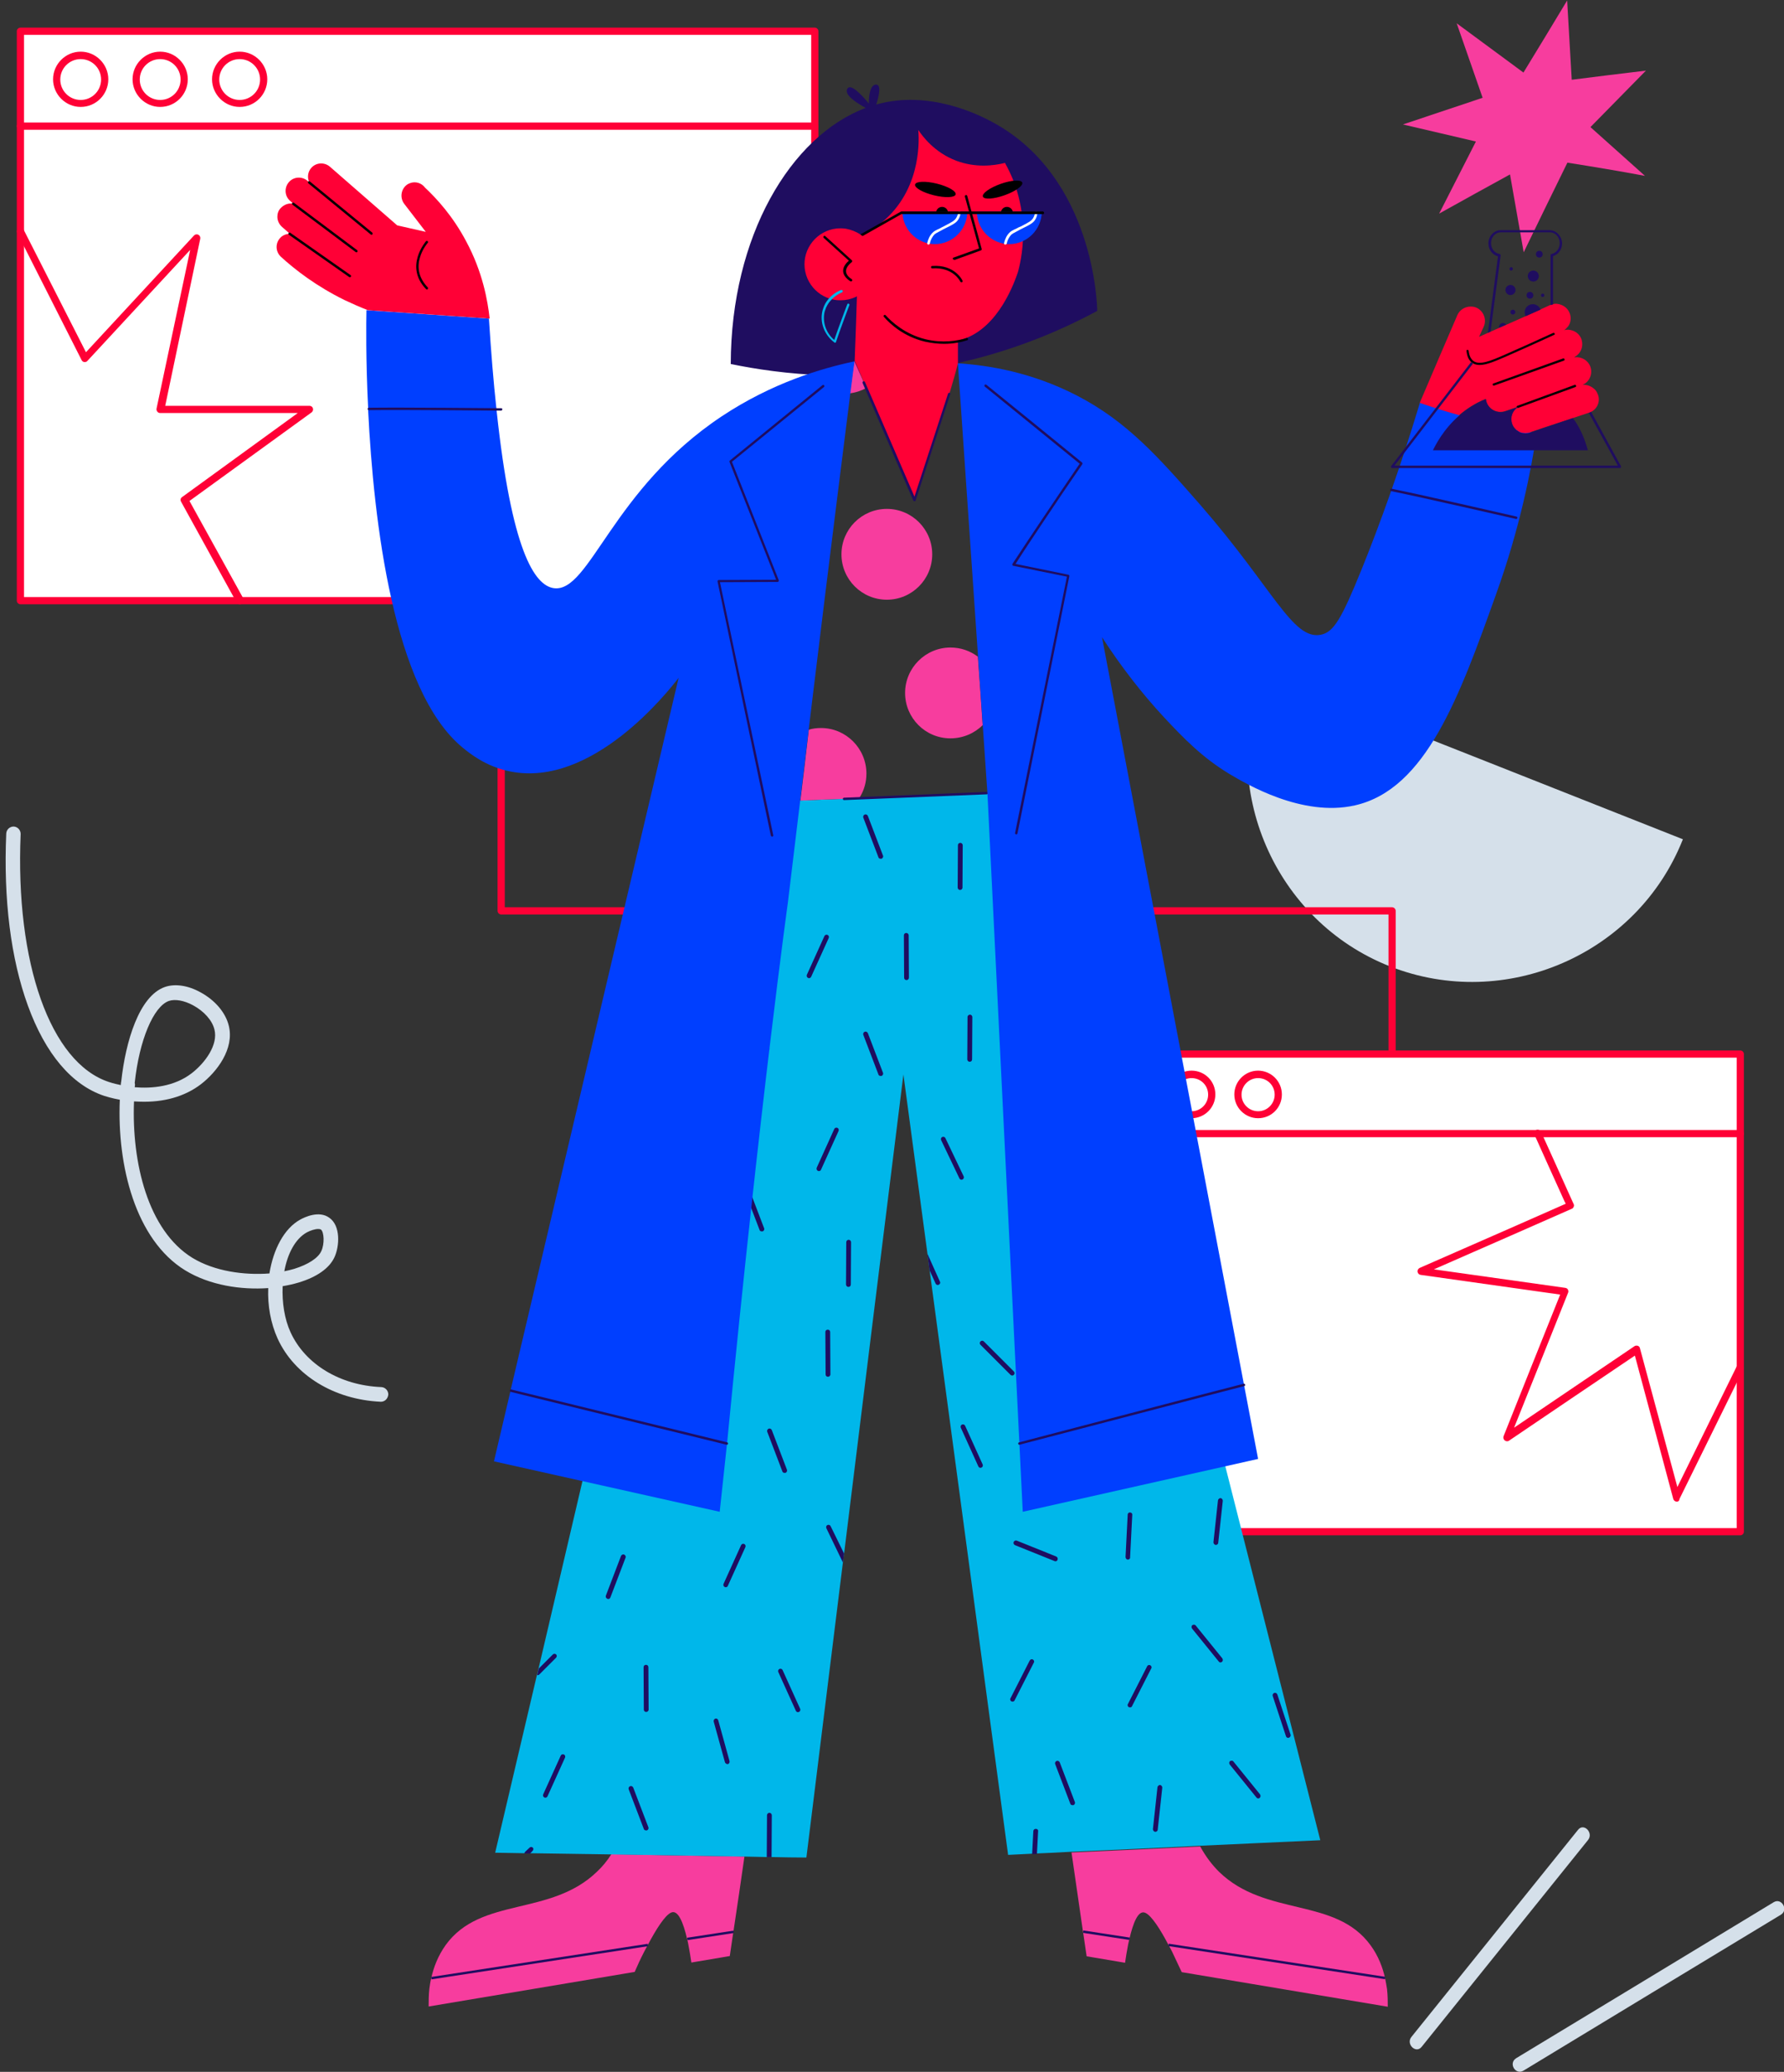 <svg version="1.1" id="Слой_1" xmlns="http://www.w3.org/2000/svg" x="0" y="0" width="742.9" height="862.3" xml:space="preserve"><rect width="100%" height="100%" fill="#333333" stroke="none"/><style>.st0{fill:#d5e0ea}.st1{fill:#fff}.st2{fill:#ff0036}.st3{fill:#1f0d60}.st4{fill:#003fff}.st5{fill:#00b7ea}.st6{fill:#f73d9e}</style><g id="background"><path id="semicircle" class="st0" d="M700.8 349.3c-19 48-74 71.8-122 52.9s-71.8-74-52.9-122c58.3 23 116.6 46 174.9 69.1z"/><g id="window1"><path class="st1" d="M8.5 13h330.8v237H8.5z"/><path class="st2" d="M339.2 251.5H8.5c-.8 0-1.5-.7-1.5-1.5V13c0-.8.7-1.5 1.5-1.5h330.8c.8 0 1.5.7 1.5 1.5v237c-.1.9-.7 1.5-1.6 1.5zm-329.2-3h327.8v-234H10v234z"/><path class="st2" d="M339.2 54H8.5c-.8 0-1.5-.7-1.5-1.5S7.7 51 8.5 51h330.7c.8 0 1.5.7 1.5 1.5s-.6 1.5-1.5 1.5zM33.6 44.5c-6.3 0-11.5-5.2-11.5-11.5s5.2-11.5 11.5-11.5S45.1 26.7 45.1 33 40 44.5 33.6 44.5zm0-19.9c-4.7 0-8.5 3.8-8.5 8.5s3.8 8.5 8.5 8.5 8.5-3.8 8.5-8.5-3.8-8.5-8.5-8.5zM66.7 44.5c-6.3 0-11.5-5.2-11.5-11.5s5.2-11.5 11.5-11.5S78.2 26.7 78.2 33s-5.1 11.5-11.5 11.5zm0-19.9c-4.7 0-8.5 3.8-8.5 8.5s3.8 8.5 8.5 8.5 8.5-3.8 8.5-8.5-3.8-8.5-8.5-8.5zM99.8 44.5c-6.3 0-11.5-5.2-11.5-11.5s5.2-11.5 11.5-11.5 11.5 5.2 11.5 11.5-5.1 11.5-11.5 11.5zm0-19.9c-4.7 0-8.5 3.8-8.5 8.5s3.8 8.5 8.5 8.5 8.5-3.8 8.5-8.5-3.8-8.5-8.5-8.5zM99.8 251.5c-.5 0-1-.3-1.3-.8l-23.1-41.9c-.4-.7-.2-1.5.4-1.9l48.2-35H66.7c-.5 0-.9-.2-1.2-.6-.3-.4-.4-.8-.3-1.3l14-66-42.8 46.2c-.3.4-.8.5-1.3.5-.5-.1-.9-.4-1.1-.8L7.2 97c-.4-.7-.1-1.6.7-2 .7-.4 1.6-.1 2 .7l25.9 50.9 45-48.6c.5-.5 1.2-.6 1.8-.3.6.3.9 1 .8 1.6l-14.6 69.6h60.1c.6 0 1.2.4 1.4 1s0 1.3-.5 1.7l-50.9 36.9 22.5 40.7c.4.7.1 1.6-.6 2-.5.3-.7.3-1 .3z"/></g><path id="line" class="st2" d="M579.7 440.2c-.8 0-1.5-.7-1.5-1.5v-58.1H208.7c-.8 0-1.5-.7-1.5-1.5V250c0-.8.7-1.5 1.5-1.5s1.5.7 1.5 1.5v127.6h369.5c.8 0 1.5.7 1.5 1.5v59.6c0 .9-.7 1.5-1.5 1.5z"/><g id="window2"><path class="st1" d="M447.3 438.7h277.4v198.8H447.3z"/><path class="st2" d="M724.7 639H447.3c-.8 0-1.5-.7-1.5-1.5V438.7c0-.8.7-1.5 1.5-1.5h277.4c.8 0 1.5.7 1.5 1.5v198.8c0 .8-.7 1.5-1.5 1.5zm-275.9-3h274.4V440.2H448.8V636z"/><path class="st2" d="M724.7 473.3H447.3c-.8 0-1.5-.7-1.5-1.5s.7-1.5 1.5-1.5h277.4c.8 0 1.5.7 1.5 1.5s-.7 1.5-1.5 1.5zM468.4 465.4c-5.4 0-9.9-4.4-9.9-9.9 0-5.4 4.4-9.9 9.9-9.9 5.4 0 9.9 4.4 9.9 9.9s-4.4 9.9-9.9 9.9zm0-16.7c-3.8 0-6.9 3.1-6.9 6.9s3.1 6.9 6.9 6.9 6.9-3.1 6.9-6.9c0-3.9-3.1-6.9-6.9-6.9zM496.2 465.4c-5.4 0-9.9-4.4-9.9-9.9 0-5.4 4.4-9.9 9.9-9.9s9.9 4.4 9.9 9.9-4.5 9.9-9.9 9.9zm0-16.7c-3.8 0-6.9 3.1-6.9 6.9s3.1 6.9 6.9 6.9 6.9-3.1 6.9-6.9c0-3.9-3.1-6.9-6.9-6.9zM523.9 465.4c-5.4 0-9.9-4.4-9.9-9.9 0-5.4 4.4-9.9 9.9-9.9 5.4 0 9.9 4.4 9.9 9.9s-4.4 9.9-9.9 9.9zm0-16.7c-3.8 0-6.9 3.1-6.9 6.9s3.1 6.9 6.9 6.9c3.8 0 6.9-3.1 6.9-6.9 0-3.9-3.1-6.9-6.9-6.9z"/><path class="st2" d="M698.2 625c-.7-.1-1.2-.5-1.4-1.1l-7.2-26.9c-2.9-10.9-5.9-21.9-8.8-32.8-17.5 11.8-35 23.6-52.4 35.4-.5.4-1.3.3-1.8-.1s-.7-1.1-.5-1.7l11.7-29.3c4-9.9 7.9-19.8 11.9-29.7l-58.1-8.2c-.7-.1-1.2-.6-1.3-1.3s.3-1.3.9-1.6c12.4-5.4 24.8-10.9 37.2-16.3L652 501l-.5-1c-4.2-9.2-8.3-18.4-12.5-27.7-.3-.8 0-1.6.7-2 .8-.3 1.6 0 2 .7 4.2 9.2 8.3 18.4 12.5 27.7l1.1 2.4c.2.4.2.8 0 1.2s-.4.7-.8.8l-25 11c-10.8 4.7-21.6 9.5-32.4 14.2l54.7 7.7c.5.1.9.3 1.1.7.2.4.3.9.1 1.3l-12.6 31.5-9.9 24.7 50.1-33.9c.4-.3.9-.3 1.4-.2.5.2.8.5.9 1 3.1 11.6 6.3 23.2 9.4 34.8l6.2 23 24.7-50.2c.4-.7 1.3-1 2-.7.7.4 1 1.3.7 2l-26.5 53.8c-.1.9-.6 1.2-1.2 1.2z"/></g><g id="lines"><path class="st0" d="M634.4 861.8c35.7-21.6 71.4-43.3 107.2-64.9 3.3-2 .3-7.2-3-5.2-35.7 21.6-71.4 43.3-107.2 64.9-3.4 2.1-.3 7.2 3 5.2zM592 851.9l69.3-86.1c2.4-3-1.8-7.3-4.2-4.2l-69.3 86.1c-2.5 3 1.8 7.2 4.2 4.2z"/></g><path class="st0" d="M158.6 583.4h-.1c-19.4-.9-35.9-11-42.9-26.3-2.9-6.4-4.2-13.8-3.9-21-11.2.8-24.3-1.1-34.6-7.4-20.7-12.7-28.4-43.6-27.2-71-3.4-.6-5.8-1.4-6.5-1.6-13.5-4.5-24.5-17.5-31.8-37.6-7.1-19.5-10.2-44.2-9-71.6.1-1.7 1.5-2.9 3.1-2.9 1.7.1 2.9 1.5 2.9 3.1-2.3 53.7 12.4 95.2 36.7 103.2.2.1 2.1.7 5 1.3 0-.5.1-1.1.2-1.6 1.8-16.5 7.4-35.4 18.1-39.2 4.2-1.5 9.7-.7 14.9 2.2 6.1 3.3 10.5 8.5 11.8 14 2.3 9.5-4.9 19.1-11.7 24.3-6.7 5.1-15.5 7.6-25.6 7.2-.7 0-1.5-.1-2.2-.1-1 25.5 5.8 53.7 24.3 65.1 9.2 5.6 21.5 7.3 32.1 6.5 1.6-10 6.1-18.7 12.8-22.4 1.8-1 7.8-3.9 12.1-.8 4.8 3.3 4.3 11.8 2.2 16.4-2.1 4.6-7.3 8.3-15 10.6-2 .6-4.2 1.1-6.6 1.5-.3 6.8.8 13.8 3.3 19.2 6.1 13.3 20.6 22.1 37.8 22.8 1.7.1 2.9 1.5 2.9 3.1-.2 1.8-1.5 3-3.1 3zm-26.1-71.9c-1.3 0-3.2.6-4.7 1.4-4.9 2.7-8.1 9-9.4 16.2 1.4-.3 2.8-.6 4.1-1 5.8-1.8 10-4.5 11.3-7.4 1.4-2.9 1.2-8-.2-9-.2-.1-.6-.2-1.1-.2zm-76.4-59c7.1.6 16.4-.2 23.7-5.8 5.7-4.4 11.1-11.9 9.5-18.2-.9-3.8-4.3-7.6-8.9-10.1-3.7-2-7.5-2.7-10.1-1.8-6.4 2.3-12.3 16.3-14.2 34.1.2.6.1 1.2 0 1.8z"/></g><g id="general"><g id="woman"><g id="head"><path id="hair" class="st3" d="M413.8 51.1c-3.9-2.1-23.2-12.7-44.7-8.6-1.4.3-2.8.6-4.2 1 1.3-4.1 2.1-8.4-.2-8.3-2.2.2-2.9 4-2.9 7.9-3.1-3.8-7.7-8.6-9-6.1-1.3 2.5 3.8 5.8 7.7 7.9-31.3 11.8-56.1 53.4-56.2 106.6 20.4 4.2 54.4 8.5 94.5-.4 24.3-5.4 43.8-14 58.1-21.7 0-2.8-1.4-55.4-43.1-78.3z"/><g id="face"><path class="st2" d="M419.5 69.7c-.5-1-1-1.9-1-1.9-4.8 1.2-12.2 2.1-20.3-.9-9.2-3.5-14.1-10.3-15.8-12.8.2 2.5 1.9 22.9-13.6 37.1-9 8.3-19.4 10.3-24.1 10.9.2.6.3 1.2.5 1.9.5 1.9 1.2 3.6 1.2 3.6s1.6 4 4.5 7.6c.2.2 2.4 2.8 6 6.2-.3 9.6-.6 19.2-1 28.8 0 .1.1.1.1.2l4.8 11.1c6.7 15.6 13.4 31.1 20.1 46.7 2.9-7.3 15.5-46.4 18-57v-9.5c.7-.1 1.4-.3 2-.5 15.2-4.8 21.8-24.5 23-28-.1-.1 7.1-21.4-4.4-43.5z"/><path d="M393.1 143.1c-2.4 0-5.1-.3-7.9-.9-8.8-2.1-14.5-7.3-17.1-10.3-.2-.2-.2-.5 0-.7s.5-.2.7 0c2.5 2.8 8.1 7.9 16.6 10 7.1 1.7 13.2.7 17.1-.5.3-.1.5.1.6.3.1.3-.1.5-.3.6-2.4.8-5.8 1.5-9.7 1.5z"/></g><path id="nose" d="M397.3 108.1c-.2 0-.4-.1-.5-.3-.1-.3 0-.5.3-.6l10.6-3.8-5.9-21.6c-.1-.3.1-.5.4-.6s.5.1.6.4l6 22c.1.3-.1.5-.3.6l-11 4c0-.1-.1-.1-.2-.1z"/><g id="eyes"><circle cx="392.3" cy="88.6" r="2.5"/><circle cx="419.3" cy="88.6" r="2.5"/></g><g id="brows"><ellipse transform="rotate(-76.232 389.474 78.869)" cx="389.5" cy="78.9" rx="2.5" ry="8.7"/><ellipse transform="rotate(-19.622 417.497 78.91)" cx="417.5" cy="78.9" rx="8.7" ry="2.5"/></g><g id="glasses"><path class="st4" d="M402.8 88.1c0 7.4-6.1 13.5-13.5 13.5s-13.5-6.1-13.5-13.5h27zM433.8 88.1c0 7.4-6.1 13.5-13.5 13.5s-13.5-6.1-13.5-13.5h27z"/><path class="st1" d="M386.6 101.8h-.1c-.3-.1-.4-.3-.4-.6.4-1.7 1.1-3.2 2.2-4.3.7-.7 1.2-1 3-1.8.5-.3 1.1-.6 1.9-1 3.5-1.8 4.3-2.3 5-3.4.4-.7.7-1.4.8-2.3 0-.3.3-.5.6-.4.3 0 .5.3.4.6-.1 1-.4 1.9-.9 2.7-.8 1.3-1.9 2-5.4 3.7-.8.4-1.4.7-1.9 1-1.7.9-2.1 1.1-2.7 1.6-.9 1-1.6 2.2-1.9 3.8-.2.3-.4.4-.6.4zM418.6 101.8h-.1c-.3-.1-.4-.3-.4-.6.4-1.7 1.1-3.2 2.2-4.3.7-.7 1.2-1 3-1.8.5-.3 1.1-.6 1.9-.9 3.5-1.8 4.3-2.3 5-3.4.4-.7.7-1.4.8-2.3 0-.3.3-.5.6-.4.3 0 .5.3.4.6-.1 1-.4 1.9-.9 2.7-.8 1.3-1.9 2-5.4 3.7-.8.4-1.4.7-1.9 1-1.7.9-2.1 1.1-2.7 1.6-.9 1-1.6 2.2-1.9 3.8-.2.2-.4.3-.6.3z"/><path d="M434.8 88.6c0 .3-.2.5-.5.5h-58.9l-16.3 9.2c-.3-.2-.6-.5-.9-.7l16.9-9.5c.1 0 .2-.1.2-.1h59c.3.1.5.4.5.6z"/></g><path id="mouth" d="M400.4 117.5c-.2 0-.4-.1-.5-.3-.1-.2-3-6.1-11.7-5.5-.3 0-.5-.2-.5-.5s.2-.5.5-.5c9.4-.7 12.6 6 12.6 6.1.1.3 0 .5-.2.7h-.2z"/><g id="ear"><path class="st2" d="M364.8 108.5c-.4-3.7-2.1-6.9-4.6-9.3-.3-.3-.7-.6-1-.9-.3-.2-.6-.5-.9-.7-1.8-1.2-3.9-2-6-2.4-1.3-.2-2.6-.2-3.9-.1-8.2.9-14.2 8.3-13.3 16.5.9 8.2 8.3 14.2 16.5 13.3s14.1-8.1 13.2-16.4z"/><path d="M354.3 117.1c-.1 0-.2 0-.3-.1-1.9-1.3-2.9-2.7-2.9-4.3 0-2 1.6-3.5 2.4-4.2L343 99c-.2-.2-.2-.5 0-.7s.5-.2.7 0l11 10c.1.1.2.3.2.4s-.1.3-.2.4c0 0-2.4 1.7-2.4 3.7 0 1.2.8 2.4 2.4 3.4.2.2.3.5.1.7-.1.2-.3.2-.5.2z"/></g><path id="earring" class="st5" d="M347.7 142.6c-.1 0-.2 0-.3-.1-4.2-3.2-6.1-8.4-4.9-13.2.2-.6.4-1.3.6-1.8.7-1.7 1.7-2.8 2-3.2 1.3-1.5 3.1-2.8 5.1-3.6.3-.1.5 0 .7.3.1.3 0 .5-.3.7-1.9.8-3.5 2-4.7 3.4-.4.4-1.2 1.4-1.9 2.9-.2.5-.4 1.1-.6 1.7-1 4.3.5 8.8 4 11.8.9-2.7 1.9-5.4 2.9-8.1.8-2.3 1.7-4.5 2.5-6.7.1-.3.4-.4.6-.3.3.1.4.4.3.6-.8 2.2-1.7 4.4-2.5 6.7-1.1 2.9-2.1 5.8-3.1 8.7-.1.2-.2.3-.3.3 0-.2 0-.1-.1-.1z"/></g><g id="shoes"><path class="st6" d="M310 772.7c-1.5 10.4-3 20.9-4.6 31.3-.1.6-.2 1.2-.3 1.9-.4 2.8-.8 5.5-1.2 8.2-5.3.9-10.7 1.8-16 2.7-.3-2.3-.8-5-1.3-7.7-.1-.7-.3-1.4-.5-2.2-1.5-6.5-3.7-12.2-6.6-10.9-2.6 1.1-6.3 7-9.7 13.4-.5.9-1 1.9-1.5 2.8-1.5 2.9-2.9 5.9-4 8.5l-85.8 14.4c0-2.1 0-4.6.3-7.4.2-1.5.4-3 .8-4.5 1-4.5 2.8-9.2 6-13.7 14.7-20.3 43.8-11.7 63.2-30.7 1.9-1.8 3.9-4.1 5.8-7.1 18.5.4 37 .7 55.4 1z"/><path transform="rotate(-8.708 295.849 805.493)" class="st3" d="M286.1 805h19.5v1h-19.5z"/><path transform="rotate(-8.708 224.705 816.409)" class="st3" d="M179.1 815.9h91.2v1h-91.2z"/><path class="st6" d="M577.9 835.2l-85.8-14.4c-1.2-2.6-2.6-5.5-4-8.5-.5-1-1-1.9-1.5-2.8-3.4-6.5-7.1-12.3-9.7-13.4-3-1.3-5.1 4.5-6.6 10.9-.2.7-.3 1.4-.5 2.2-.5 2.7-1 5.4-1.3 7.7-5.3-.9-10.7-1.8-16-2.7-.4-2.8-.8-5.5-1.2-8.2-.1-.6-.2-1.2-.3-1.9-1.6-11-3.2-22.1-4.8-33.1 17.9-.8 35.7-1.6 53.6-2.5 2.5 4.6 5.3 8 7.8 10.5 19.5 19 48.5 10.4 63.2 30.7 3.2 4.4 5 9.2 6 13.7.3 1.5.6 3.1.8 4.5.3 2.7.3 5.2.3 7.3z"/><path transform="rotate(-81.292 460.69 805.433)" class="st3" d="M460.2 795.7h1v19.5h-1z"/><path transform="rotate(-81.309 531.667 816.375)" class="st3" d="M531.2 770.8h1V862h-1z"/></g><g id="pants_1_"><path id="pants" class="st5" d="M487.7 521.4c-.4-1.5-.8-3.1-1.2-4.6-2-7.8-3.9-15.5-5.9-23.3-.3-1-.5-2-.8-3.1L457.9 404c-.3-1.3-.6-2.5-1-3.8-6-23.7-12-47.4-18.1-71.1-43.3 1.7-86.7 3.3-130 5-28.2 120.1-56.4 240.1-84.5 360.2-.2.9-.4 1.9-.7 2.8-5.8 24.7-11.6 49.3-17.4 74 4 .1 8 .1 12.1.2h2.4c11.3.2 22.6.3 33.9.5 18.4.3 36.9.6 55.4.9 3.1.1 6.2.1 9.3.2h2c4.8.1 9.6.2 14.5.2 5.1-40.9 10.1-81.9 15.2-122.8.1-1.2.3-2.5.5-3.7 8.2-66.5 16.4-132.9 24.7-199.4 3.3 24.8 6.7 49.7 10 74.5l.9 6.9c10.9 81.1 21.8 162.3 32.7 243.4 3.3-.2 6.7-.3 10-.5.7 0 1.3-.1 2-.1 4.8-.2 9.5-.4 14.3-.7 17.9-.8 35.7-1.6 53.6-2.5 16.7-.8 33.4-1.5 50.1-2.3-20.7-81.3-41.4-162.9-62.1-244.5z"/><g id="pattern_1_"><path class="st3" d="M316.6 361.6c-.3 0-.5-.1-.7-.3-.4-.4-.4-1 0-1.4l12.5-12.5c.4-.4 1-.4 1.4 0s.4 1 0 1.4l-12.5 12.5c-.2.2-.5.3-.7.3zM366.7 357.4c-.4 0-.8-.2-.9-.6l-6.3-16.5c-.2-.5.1-1.1.6-1.3.5-.2 1.1.1 1.3.6l6.3 16.5c.2.5-.1 1.1-.6 1.3h-.4zM399.8 370.4c-.6 0-1-.5-1-1l.1-17.6c0-.6.4-1 1-1s1 .5 1 1l-.1 17.6c0 .6-.5 1-1 1zM430.5 352.3c-.4 0-.7-.2-.9-.6l-7.3-16.1c-.2-.5 0-1.1.5-1.3.5-.2 1.1 0 1.3.5l7.3 16.1c.2.5 0 1.1-.5 1.3-.1 0-.2.1-.4.1zM457.9 404l-9.5-9.5c-.4-.4-.4-1 0-1.4s1-.4 1.4 0l7.1 7.1c.3 1.3.6 2.6 1 3.8zM299.6 409.3c-.1 0-.2 0-.4-.1-.5-.2-.8-.8-.6-1.3l6.3-16.5c.2-.5.8-.8 1.3-.6.5.2.8.8.6 1.3l-6.3 16.5c-.1.4-.5.7-.9.7zM377.5 407.9c-.6 0-1-.4-1-1l-.1-17.6c0-.6.4-1 1-1 .5 0 1 .4 1 1l.1 17.6c0 .5-.4 1-1 1zM429.3 395.4c-.4 0-.8-.3-1-.7l-4.7-17c-.1-.5.2-1.1.7-1.2s1.1.2 1.2.7l4.7 17c.1.5-.2 1.1-.7 1.2h-.2zM336.9 407.1c-.1 0-.3 0-.4-.1-.5-.2-.7-.8-.5-1.3l7.3-16.1c.2-.5.8-.7 1.3-.5s.7.8.5 1.3l-7.3 16.1c-.2.4-.5.6-.9.6zM306.9 450.1c-.3 0-.5-.1-.7-.3-.4-.4-.4-1 0-1.4l12.5-12.5c.4-.4 1-.4 1.4 0s.4 1 0 1.4l-12.5 12.5c-.2.2-.5.3-.7.3zM366.7 447.8c-.4 0-.8-.2-.9-.6l-6.3-16.5c-.2-.5.1-1.1.6-1.3.5-.2 1.1.1 1.3.6l6.3 16.5c.2.5-.1 1.1-.6 1.3h-.4zM403.8 441.9c-.6 0-1-.5-1-1l.1-17.6c0-.6.5-1 1-1 .6 0 1 .5 1 1l-.1 17.6c0 .6-.4 1-1 1zM452.7 441.1c-.4 0-.7-.2-.9-.6l-7.3-16.1c-.2-.5 0-1.1.5-1.3.5-.2 1.1 0 1.3.5l7.3 16.1c.2.5 0 1.1-.5 1.3-.1.1-.3.1-.4.1zM435.5 528.8c-.3 0-.5-.1-.7-.3L422.3 516c-.4-.4-.4-1 0-1.4s1-.4 1.4 0l12.5 12.5c.4.4.4 1 0 1.4-.2.2-.5.3-.7.3zM282.8 487.6c-.1 0-.2 0-.4-.1-.5-.2-.8-.8-.6-1.3l6.3-16.5c.2-.5.8-.8 1.3-.6.5.2.8.8.6 1.3l-6.3 16.5c-.1.4-.5.7-.9.7zM400.4 491c-.4 0-.7-.2-.9-.6l-7.6-15.9c-.2-.5 0-1.1.5-1.3.5-.2 1.1 0 1.3.5l7.6 15.9c.2.5 0 1.1-.5 1.3-.1.1-.3.1-.4.1zM341 487.4c-.1 0-.3 0-.4-.1-.5-.2-.7-.8-.5-1.3l7.3-16.1c.2-.5.8-.7 1.3-.5s.7.8.5 1.3l-7.3 16.1c-.1.4-.5.6-.9.6zM231.5 690l-6.9 6.9c-.2.2-.4.3-.7.3h-.2c.2-.9.4-1.9.7-2.8l5.8-5.8c.4-.4 1-.4 1.4 0s.3 1-.1 1.4zM332.3 712.6c-.4 0-.7-.2-.9-.6l-7.3-16.1c-.2-.5 0-1.1.5-1.3s1.1 0 1.3.5l7.3 16.1c.2.5 0 1.1-.5 1.3-.2 0-.3.1-.4.1zM269.1 712.5c-.6 0-1-.4-1-1l-.1-17.6c0-.6.4-1 1-1s1 .4 1 1l.1 17.6c0 .6-.5 1-1 1zM302.9 734.2c-.4 0-.8-.3-1-.7l-4.7-17c-.1-.5.2-1.1.7-1.2.5-.2 1.1.2 1.2.7l4.7 17c.1.5-.2 1.1-.7 1.2h-.2zM227.1 748.2c-.1 0-.3 0-.4-.1-.5-.2-.7-.8-.5-1.3l7.3-16.1c.2-.5.8-.7 1.3-.5s.7.8.5 1.3l-7.3 16.1c-.1.3-.5.6-.9.6zM221.8 770.3l-1 1.1h-2.4c0-.3.1-.5.3-.7l1.8-1.7c.4-.4 1-.4 1.4 0 .3.3.3.9-.1 1.3zM269 761.8c-.4 0-.8-.2-.9-.6l-6.3-16.5c-.2-.5.1-1.1.6-1.3s1.1.1 1.3.6l6.3 16.5c.2.5-.1 1.1-.6 1.3h-.4zM321.4 755.5l-.1 17.4h-2l.1-17.4c0-.5.4-1 1-1s1 .5 1 1zM276.6 535c-.3 0-.5-.1-.7-.3-.4-.4-.4-1 0-1.4l12.5-12.5c.4-.4 1-.4 1.4 0s.4 1 0 1.4l-12.5 12.5c-.2.2-.5.3-.7.3zM317.2 512.5c-.4 0-.8-.2-.9-.6l-6.3-16.5c-.2-.5.1-1.1.6-1.3.5-.2 1.1.1 1.3.6l6.3 16.5c.2.5-.1 1.1-.6 1.3-.2-.1-.3 0-.4 0zM353.3 535.6c-.6 0-1-.5-1-1l.1-17.6c0-.5.4-1 1-1s1 .5 1 1l-.1 17.6c0 .6-.4 1-1 1zM390.9 534.7c-.1.1-.3.1-.4.1-.4 0-.7-.2-.9-.6l-2.5-5.5-.9-6.9 5.2 11.6c.3.5 0 1.1-.5 1.3zM421.5 572.5c-.3 0-.5-.1-.7-.3l-12.5-12.5c-.4-.4-.4-1 0-1.4s1-.4 1.4 0l12.5 12.5c.4.4.4 1 0 1.4-.2.2-.4.3-.7.3zM259.6 574.4c-.1 0-.2 0-.4-.1-.5-.2-.8-.8-.6-1.3l6.3-16.5c.2-.5.8-.8 1.3-.6s.8.8.6 1.3l-6.3 16.5c-.2.5-.5.7-.9.7zM344.8 573c-.6 0-1-.4-1-1l-.1-17.6c0-.6.4-1 1-1s1 .4 1 1l.1 17.6c0 .6-.5 1-1 1zM296.9 572.2c-.1 0-.3 0-.4-.1-.5-.2-.7-.8-.5-1.3l7.3-16.1c.2-.5.8-.7 1.3-.5s.7.8.5 1.3l-7.3 16.1c-.2.4-.5.6-.9.6zM270.3 621.5c-.3 0-.5-.1-.7-.3-.4-.4-.4-1 0-1.4l12.5-12.5c.4-.4 1-.4 1.4 0s.4 1 0 1.4L271 621.3c-.2.1-.4.2-.7.2zM326.7 613c-.4 0-.8-.2-.9-.6l-6.3-16.5c-.2-.5.1-1.1.6-1.3s1.1.1 1.3.6l6.3 16.5c.2.5-.1 1.1-.6 1.3h-.4zM408.3 610.9c-.4 0-.7-.2-.9-.6l-7.3-16.1c-.2-.5 0-1.1.5-1.3s1.1 0 1.3.5l7.3 16.1c.2.5 0 1.1-.5 1.3-.1 0-.3.1-.4.1zM439.5 649.8c-.1 0-.2 0-.4-.1l-16.4-6.6c-.5-.2-.8-.8-.6-1.3.2-.5.8-.8 1.3-.6l16.4 6.6c.5.2.8.8.6 1.3-.1.5-.5.7-.9.7zM253.3 665.5c-.1 0-.2 0-.4-.1-.5-.2-.8-.8-.6-1.3l6.3-16.5c.2-.5.8-.8 1.3-.6s.8.8.6 1.3l-6.3 16.5c-.2.5-.5.7-.9.7zM351.5 646.6c-.2 1.2-.3 2.4-.5 3.7l-6.9-14.3c-.2-.5 0-1.1.5-1.3s1.1 0 1.3.5l5.6 11.4zM302.2 660.6c-.1 0-.3 0-.4-.1-.5-.2-.7-.8-.5-1.3l7.3-16.1c.2-.5.8-.7 1.3-.5s.7.8.5 1.3l-7.3 16.1c-.1.4-.5.6-.9.6zM435.5 487.2c-.2 0-.3 0-.5-.1-.5-.2-.7-.9-.4-1.3l8-15.7c.2-.5.9-.7 1.3-.4.5.2.7.9.4 1.3l-8 15.7c-.1.3-.4.5-.8.5zM487.7 521.4l-7.1-8.8-.5-.6c-.3-.4-.3-1.1.2-1.4.1-.1.2-.1.3-.2.4-.1.8 0 1.1.3l4.8 5.9c.4 1.7.8 3.3 1.2 4.8zM469.2 558c-.4 0-.8-.2-.9-.6l-7.1-16.1c-.2-.5 0-1.1.5-1.3s1.1 0 1.3.5l7.1 16.1c.2.5 0 1.1-.5 1.3-.1.1-.2.1-.4.1zM484.5 589.8h-.1c-.5-.1-.9-.6-.9-1.1l1.9-17.5c.1-.5.6-.9 1.1-.9.5.1.9.6.9 1.1l-1.9 17.5c0 .5-.5.9-1 .9zM448.3 604.4c-.2 0-.3 0-.5-.1-.5-.2-.7-.9-.4-1.3l8-15.7c.2-.5.9-.7 1.3-.4.5.2.7.9.4 1.3l-8 15.7c-.1.3-.4.5-.8.5zM469.7 649.1c-.6 0-1-.5-1-1.1l.9-17.6c0-.6.5-1 1-.9.6 0 1 .5.9 1l-.9 17.6c.1.6-.4 1-.9 1zM506.3 643h-.1c-.5-.1-.9-.6-.9-1.1l1.9-17.5c.1-.5.6-.9 1.1-.9.5.1.9.6.9 1.1l-1.9 17.5c0 .5-.5.9-1 .9zM470.6 710.6c-.2 0-.3 0-.5-.1-.5-.2-.7-.9-.4-1.3l8-15.7c.2-.5.9-.7 1.3-.4.5.2.7.9.4 1.3l-8 15.7c-.1.3-.4.5-.8.5zM421.7 708.2c-.2 0-.3 0-.5-.1-.5-.2-.7-.9-.4-1.3l8-15.7c.3-.5.9-.7 1.3-.4.5.2.7.9.4 1.3l-8 15.7c-.1.3-.5.5-.8.5zM508.3 691.9c-.3 0-.6-.1-.8-.4l-11.1-13.7c-.3-.4-.3-1.1.1-1.4.4-.3 1.1-.3 1.4.1l11.1 13.7c.3.4.3 1.1-.1 1.4-.2.2-.4.3-.6.3zM446.6 751.3c-.4 0-.8-.2-.9-.6l-6.3-16.5c-.2-.5.1-1.1.6-1.3s1.1.1 1.3.6l6.3 16.5c.2.5-.1 1.1-.6 1.3h-.4zM432.3 762.1l-.5 9.5c-.7 0-1.3.1-2 .1l.5-9.6c0-.5.5-1 1-.9.6-.1 1.1.4 1 .9zM536.4 723.3c-.4 0-.8-.3-.9-.7l-5.5-16.7c-.2-.5.1-1.1.6-1.3s1.1.1 1.3.6l5.5 16.7c.2.5-.1 1.1-.6 1.3-.2.1-.3.1-.4.1zM481.1 762.4h-.1c-.5-.1-.9-.6-.9-1.1l1.9-17.5c.1-.5.6-.9 1.1-.9.5.1.9.6.9 1.1l-1.9 17.5c0 .5-.5.9-1 .9zM524 748.5c-.3 0-.6-.1-.8-.4l-11.1-13.7c-.3-.4-.3-1.1.1-1.4.4-.3 1.1-.3 1.4.1l11.1 13.7c.3.4.3 1.1-.1 1.4-.1.2-.3.3-.6.3z"/></g></g><g id="blouse"><g id="pattern"><circle class="st6" cx="369.3" cy="230.7" r="18.9"/><path class="st6" d="M409.2 301.8c-3.4 3.4-8.2 5.5-13.4 5.5-10.5 0-18.9-8.5-18.9-18.9s8.5-18.9 18.9-18.9c4.3 0 8.2 1.4 11.4 3.8.7 9.5 1.4 19 2 28.5zM360.8 322c0 3.6-1 6.9-2.7 9.7-.1.2-.2.4-.3.5-2.2.1-4.5.2-6.7.3-5.9.2-11.9.4-17.8.7 1.2-9.8 2.4-19.6 3.5-29.5 1.6-.5 3.3-.7 5.1-.7 10.4 0 18.9 8.5 18.9 19zM360.7 161.5c-2 1.1-4.3 1.9-6.8 2.2.6-4.4 1.2-8.9 1.8-13.3h.1c1.7 3.7 3.3 7.4 4.9 11.1z"/></g><path class="st3" d="M380.8 208.6c-.2 0-.4-.1-.5-.3l-21.1-48.9c-.1-.3 0-.5.3-.7.3-.1.5 0 .7.3l20.6 47.7 14-42.9c.1-.3.4-.4.6-.3.3.1.4.4.3.6l-14.4 44.2c0 .2-.2.3-.5.3.1 0 0 0 0 0zM351.5 333c-.3 0-.5-.2-.5-.5s.2-.5.5-.5l59.4-2.4c.3 0 .5.2.5.5s-.2.5-.5.5l-59.4 2.4z"/></g><g id="gown"><path class="st4" d="M355.8 150.4c-.4 3.3-1.3 10-1.7 13.3-7.1 56.2-14.1 112.5-20.8 168.8-2.3 18.6-4 33.6-5.2 43.1 0 0-11.7 84.3-25.3 224.8 0 .3-.1.6-.1.9l-3 27.9-94-21 6.8-28.9.2-1 69.9-296.2c-4.6 6-36 45.7-70 39-10.3-2-17.2-7.7-20-10-28.8-23.7-37-94-39.3-140.4v-1c-1-20.2-.8-35.7-.7-40.6h.3c16.9 1.2 33.8 2.3 50.7 3.5.9 14 1.9 26.4 3.1 37.3 0 .3.1.7.1 1 6.2 58.1 15.7 72.8 23.9 73.9 14.9 1.9 24.1-41.1 69.8-71.5 21.1-14 41.6-20 55.3-22.9zM618.7 175.7c-9.8-2.5-18.9-5.2-27.3-8.1h-.1c-8.6 28.5-17.2 51.8-24.1 68.9-8.5 21-11.8 26.7-17.3 27.7-11.7 2.1-19.6-19.1-50-54-17.5-20-30.6-34.8-51.5-45.6-19-9.8-37.1-12.6-49.5-13.4v.1c4.1 59.7 8.2 119.3 12.3 179l14.7 298.9c32.7-7.3 65.3-14.7 98-22-21.7-114-43.3-228-65-342 8.1 12.5 16.8 23.6 25.7 33.2 8.5 9.1 16.2 17 27.5 23.8 6.6 3.9 30.1 18 52.1 13 29.7-6.7 43.6-45.5 58.7-87.6 10.1-28 14.7-52 17-67.2-6.9-1.3-13.9-2.9-21.2-4.7z"/><path class="st3" d="M321.5 348.2c-.2 0-.4-.2-.5-.4L298.8 242c0-.1 0-.3.1-.4.1-.1.2-.2.4-.2 1.1 0 19.2-.1 23.9-.1l-19.4-49c-.1-.2 0-.4.1-.6l38.6-31.4c.2-.2.5-.1.7.1.2.2.1.5-.1.7l-38.3 31.1 19.5 49.3c.1.2 0 .3-.1.5-.1.1-.2.2-.4.2-2.8 0-20.4.1-24 .1L322 347.6c.1.3-.1.5-.4.6h-.1zM423.2 347.3s-.1 0 0 0c-.4-.1-.5-.3-.5-.6L444.3 240l-22.3-4.5c-.2 0-.3-.1-.4-.3s0-.3 0-.5c4.1-6.2 8.3-12.6 12.5-18.8 5.1-7.6 10.3-15.3 15.5-22.9-9-7.3-36.3-29.5-39.5-32.1-.2-.2-.2-.5-.1-.7.2-.2.5-.2.7-.1 3.3 2.6 31.3 25.4 39.9 32.4.2.2.2.5.1.7-5.3 7.7-10.6 15.5-15.8 23.3-4 6-8.1 12.1-12 18.2l22 4.5c.3.1.4.3.4.6l-21.6 107.1c-.1.2-.3.4-.5.4zM208.7 170.9c-.1 0-.1 0 0 0-4.1 0-40.8-.4-55.1-.2-.3 0-.5-.2-.5-.5s.2-.5.5-.5c14.3-.2 51 .2 55.1.2.3 0 .5.2.5.5-.1.3-.3.5-.5.5zM631.4 216c-6.3-1.4-37.9-8.7-52.1-11.6-.3-.1-.4-.3-.4-.6.1-.3.3-.4.6-.4 14.2 2.9 45.8 10.2 52 11.6.3.1.4.3.4.6-.1.2-.3.4-.5.4zM302.7 601.3h-.1l-89.9-22c-.3-.1-.4-.3-.4-.6.1-.3.3-.4.6-.4l89.9 22c.3.1.4.3.4.6-.1.2-.3.4-.5.4zM424.5 601.3c-.2 0-.4-.1-.5-.4-.1-.3.1-.5.4-.6 25.6-6.7 51.3-13.4 76.9-20.1l16.6-4.3c.3-.1.5.1.6.4s-.1.5-.4.6l-16.6 4.3c-25.6 6.7-51.3 13.4-77 20.1z"/></g><g id="hands"><g id="hand_l"><path class="st2" d="M203.9 132.6c-16.9-1.2-33.8-2.3-50.7-3.5-3.1-1.2-6.3-2.6-9.7-4.2-11.8-5.8-20.6-12.6-26.6-18.1-2.2-2.1-2.3-5.6-.2-7.8.6-.7 1.4-1.1 2.2-1.4.6-.2 1.2-.3 1.8-.3l-3.3-2.9c-1.2-1.1-1.9-2.6-1.9-4.2 0-1.3.4-2.6 1.4-3.6 1.4-1.5 3.4-2.2 5.3-1.8l-1.4-1.2c-2.3-2-2.5-5.5-.5-7.8s5.5-2.5 7.8-.5l.7.6c-.9-1.9-.7-4.3.8-6 2-2.3 5.5-2.5 7.8-.5l28 24.4 11.9 2.7-9-11.7c-1.8-2.4-1.4-5.9 1-7.8.5-.4 1-.6 1.5-.8 2.2-.8 4.7-.1 6.2 1.9 4.9 4.6 11.6 11.9 17.1 22.3 6.9 12.8 9 24.8 9.8 32.2z"/><path d="M177.8 120.5c-.1 0-.3-.1-.4-.2-9.1-9.4-.1-19.8 0-19.9.2-.2.5-.2.7 0s.2.5 0 .7c0 0-2.2 2.5-3.2 6-1.4 4.6-.3 8.8 3.2 12.5.2.2.2.5 0 .7 0 .1-.1.2-.3.2zM154.7 97.7c-.1 0-.2 0-.3-.1l-26-21.3c-.2-.2-.2-.5-.1-.7.2-.2.5-.2.7-.1l26 21.3c.2.2.2.5.1.7s-.3.2-.4.2zM148.4 105c-.1 0-.2 0-.3-.1l-26.3-19.7c-.2-.2-.3-.5-.1-.7.2-.2.5-.3.7-.1l26.3 19.7c.2.2.3.5.1.7-.1.2-.2.2-.4.2zM145.7 115.4c-.1 0-.2 0-.3-.1l-25.1-17.6c-.2-.2-.3-.5-.1-.7.2-.2.5-.3.7-.1l25.1 17.6c.2.2.3.5.1.7-.1.1-.3.2-.4.2z"/></g><g id="hand_r"><path class="st2" d="M665.4 164.2c-.3-.7-.6-1.4-1.1-1.9-.1-.1-.2-.3-.4-.4-1.3-1.2-3.1-1.9-4.9-1.7 1.4-.6 2.5-1.7 3.1-3.1.6-1.3.7-2.9.2-4.4-.9-2.6-3.6-4.3-6.4-4h-.4c.1 0 .2-.1.3-.2 2.4-1.3 3.6-4.1 2.9-6.8 0-.1-.1-.3-.1-.4-.6-1.8-2-3.1-3.7-3.7-1.1-.4-2.3-.5-3.5-.2.7-.5 1.2-1.1 1.7-1.7 1.1-1.6 1.3-3.8.4-5.7-.9-2-2.8-3.2-4.8-3.5-.7-.1-1.3-.1-2 .1-.3.1-.7.2-1 .3-.1 0-.2.1-.3.1l-.4.2-3.5 1.6-.1.1-6.1 2.7-2 .9-6.1 2.7-3 1.3-3.6 1.6-1.1.5-3.6 1.6 1.9-4.1c1.4-3 .1-6.6-2.9-8-.8-.4-1.7-.5-2.5-.5-2.3 0-4.5 1.3-5.5 3.5 0 0-15.5 36-15.7 36.6h.1c5.2 1.8 10.6 3.5 16.3 5.1 3-2.6 6.7-5 11.1-6.8 0 .5.2.9.3 1.4 1.1 3.1 4.6 4.8 7.8 3.7l5.3-1.8c-2.3 1.5-3.4 4.3-2.5 7 .3.9.8 1.7 1.5 2.3l.3.3c.1.1.2.2.3.2.1.1.2.2.3.2.1.1.2.1.3.2.4.3.9.5 1.4.6.2.1.4.1.6.1.6.1 1.2.1 1.8 0 .4 0 .8-.1 1.2-.3l.2-.1 5.3-1.8 12.2-4 6.6-2.2h.1c.3-.1.6-.2.9-.4 2.6-1.3 3.9-4.4 2.8-7.2z"/><path d="M622.1 160.5c-.2 0-.4-.1-.5-.3-.1-.3 0-.5.3-.6l29-10.4c.3-.1.5 0 .6.3s0 .5-.3.6l-29.1 10.4c.1 0 0 0 0 0zM632.1 169.8c-.2 0-.4-.1-.5-.3-.1-.3 0-.5.3-.6l23.8-8.7c.3-.1.5 0 .6.3s0 .5-.3.6l-23.9 8.7c.1 0 0 0 0 0zM647.4 138.8c-.1-.2-.4-.4-.7-.2-6.5 3-13.2 6-20 9-5.7 2.5-10.6 4.6-13.2 2.6-1-.8-1.7-2.2-1.9-4.1 0-.3-.3-.5-.5-.5-.3 0-.5.3-.4.5.2 2 .8 3.5 1.9 4.5.1.1.2.2.4.3.1.1.3.2.4.3.8.5 1.8.7 2.8.7 2.9 0 6.7-1.7 10.9-3.5 6.8-3 13.5-6 20-9 .3 0 .4-.3.3-.6z"/></g></g></g><path id="star" class="st6" d="M652.7 67.7c-6.1 12.4-12.2 24.9-18.2 37.3l-5.7-32.4c-9.8 5.4-19.7 10.8-29.5 16.3l15.3-30c-10.1-2.4-20.2-4.7-30.4-7.1 11.1-3.7 22.1-7.4 33.2-11.1-3.6-10.3-7.2-20.7-10.8-31 9.3 6.8 18.5 13.7 27.8 20.5 6.1-10 12.2-20 18.2-30 .6 11 1.3 22 1.9 33 10.3-1.3 20.6-2.6 30.9-3.8-7.7 7.8-15.4 15.7-23.1 23.5 7.6 6.8 15.1 13.5 22.7 20.3-10.7-2-21.5-3.8-32.3-5.5z"/><g id="test_tube"><circle class="st3" cx="638.5" cy="114.9" r="2.3"/><circle class="st3" cx="629" cy="120.7" r="2.1"/><circle class="st3" cx="637.1" cy="122.9" r="1.4"/><circle class="st3" cx="630" cy="129.9" r="1"/><circle class="st3" cx="641" cy="105.8" r="1.4"/><circle class="st3" cx="629.3" cy="111.9" r=".7"/><circle class="st3" cx="642.4" cy="122.9" r=".7"/><path class="st3" d="M641.5 128.8l-.1.1-6.1 2.7c-.2-.5-.4-1-.4-1.6 0-1.9 1.5-3.4 3.4-3.4 1.4 0 2.7.9 3.2 2.2zM627.2 135.1l-3 1.3v-.3c0-.9.8-1.7 1.7-1.7.5.1 1 .3 1.3.7z"/><path class="st3" d="M645.3 95.8h-20.4c-2.8 0-5.1 2.5-5.1 5.5 0 2.6 1.7 4.8 4 5.4l-4.2 31.8 1.1-.5 4.2-31.7c0-.3-.2-.5-.4-.6-2.1-.3-3.6-2.2-3.6-4.5 0-2.5 1.8-4.5 4.1-4.5h20.4c2.3 0 4.1 2 4.1 4.5 0 2.2-1.4 4.1-3.4 4.5-.2 0-.4.2-.4.5V127c.3-.1.7-.2 1-.3v-20.1c2.2-.6 3.8-2.8 3.8-5.3-.1-3-2.4-5.5-5.2-5.5zM675 194l-12.4-22.6c-.3.2-.5.3-.9.4h-.1l12.1 22h-93l32.7-42.5c-.2-.1-.3-.2-.4-.3-.1-.1-.3-.2-.4-.3L579.3 194c-.1.2-.1.4 0 .5.1.2.2.3.4.3h94.9c.2 0 .3-.1.4-.2v-.6z"/><path class="st3" d="M655 174l-12.1 4.1-5.3 1.8-.2.1-1.2.3c-.6.1-1.2.1-1.8 0-.2 0-.4-.1-.6-.1-.5-.1-1-.3-1.4-.6-.1-.1-.2-.1-.3-.2-.1-.1-.2-.2-.3-.2-.1-.1-.2-.1-.3-.2l-.3-.3c-.7-.6-1.2-1.4-1.5-2.3-.9-2.7.1-5.5 2.5-7l-5.3 1.8c-3.2 1.1-6.7-.6-7.8-3.7-.2-.5-.3-.9-.3-1.4-4.4 1.7-8.1 4.2-11.1 6.8-6.6 5.7-9.9 12.3-11 14.5h64.5c-.4-1.3-1.8-7.5-6.2-13.4z"/></g></g></svg>